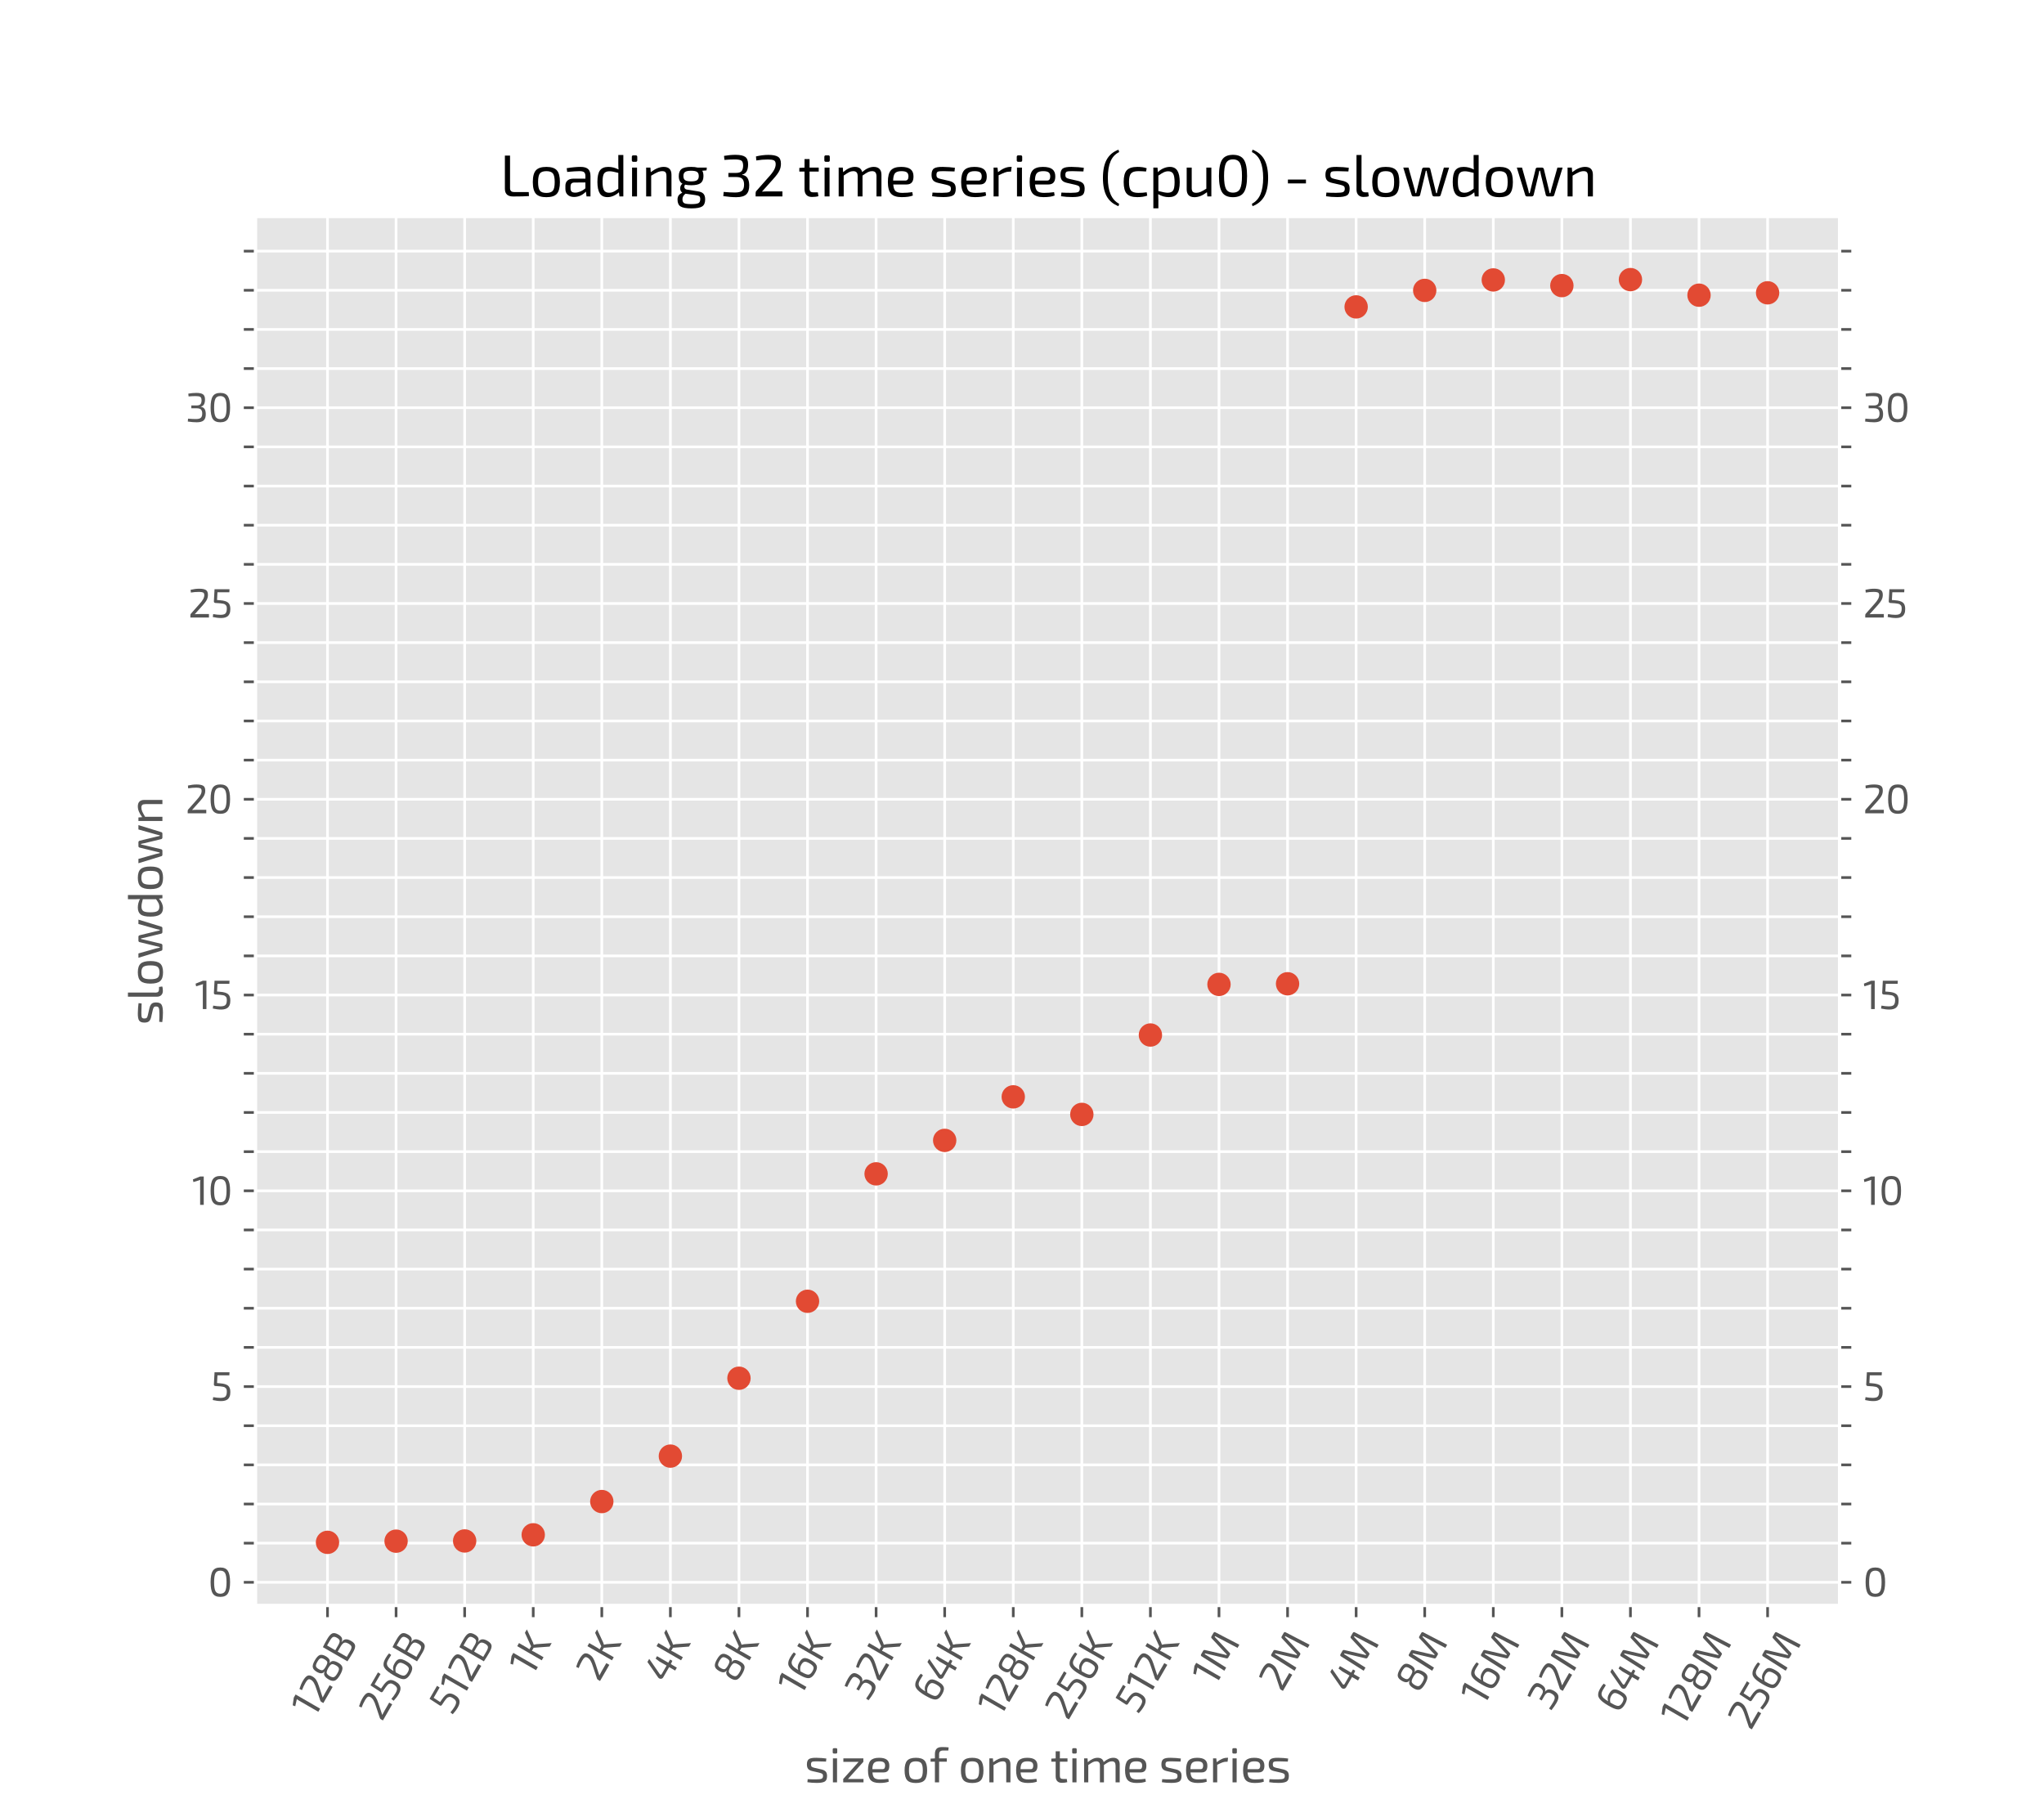 <?xml version="1.0" encoding="utf-8" standalone="no"?>
<!DOCTYPE svg PUBLIC "-//W3C//DTD SVG 1.1//EN"
  "http://www.w3.org/Graphics/SVG/1.1/DTD/svg11.dtd">
<svg xmlns:xlink="http://www.w3.org/1999/xlink" width="612pt" height="540pt" viewBox="0 0 612 540" xmlns="http://www.w3.org/2000/svg" version="1.1">
 <defs>
  <style type="text/css">*{stroke-linejoin: round; stroke-linecap: butt}</style>
 </defs>
 <g id="figure_1">
  <g id="patch_1">
   <path d="M 0 540 
L 612 540 
L 612 0 
L 0 0 
z
" style="fill: #ffffff"/>
  </g>
  <g id="axes_1">
   <g id="patch_2">
    <path d="M 76.5 480.6 
L 550.8 480.6 
L 550.8 64.8 
L 76.5 64.8 
z
" style="fill: #e5e5e5"/>
   </g>
   <g id="matplotlib.axis_1">
    <g id="xtick_1">
     <g id="line2d_1">
      <path d="M 98.059 480.6 
L 98.059 64.8 
" clip-path="url(#p8d3739df9b)" style="fill: none; stroke: #ffffff; stroke-width: 0.8; stroke-linecap: square"/>
     </g>
     <g id="line2d_2">
      <defs>
       <path id="mc70460ee0f" d="M 0 0 
L 0 3.5 
" style="stroke: #555555; stroke-width: 0.8"/>
      </defs>
      <g>
       <use xlink:href="#mc70460ee0f" x="98.059" y="480.6" style="fill: #555555; stroke: #555555; stroke-width: 0.8"/>
      </g>
     </g>
     <g id="text_1">
      <!-- 128B -->
      <g style="fill: #555555" transform="translate(94.091 514.528) rotate(-60) scale(0.12 -0.12)">
       <defs>
        <path id="Exo2-Regular-31" d="M 1830 4416 
L 1830 0 
L 1267 0 
L 1267 3501 
Q 1267 3725 1299 3885 
L 218 3546 
L 141 3962 
L 1267 4416 
L 1830 4416 
z
" transform="scale(0.016)"/>
        <path id="Exo2-Regular-32" d="M 1734 4493 
Q 2432 4493 2761 4297 
Q 3091 4102 3091 3539 
Q 3091 3123 2918 2774 
Q 2746 2426 2304 1933 
L 1037 518 
Q 1338 544 1754 544 
L 3251 544 
L 3251 0 
L 352 0 
L 352 352 
Q 352 506 435 595 
L 1715 2042 
Q 2150 2509 2342 2857 
Q 2534 3206 2522 3514 
Q 2515 3814 2320 3904 
Q 2125 3994 1696 3994 
Q 1056 3994 429 3891 
L 390 4326 
Q 1101 4493 1734 4493 
z
" transform="scale(0.016)"/>
        <path id="Exo2-Regular-38" d="M 835 4211 
Q 1133 4480 1945 4480 
Q 2758 4480 3052 4214 
Q 3347 3949 3347 3315 
Q 3347 2374 2720 2304 
L 2720 2278 
Q 3117 2240 3280 1945 
Q 3443 1651 3443 1101 
Q 3443 467 3132 201 
Q 2822 -64 1946 -64 
Q 1075 -64 758 205 
Q 442 474 442 1101 
Q 442 1651 608 1945 
Q 774 2240 1171 2278 
L 1171 2304 
Q 538 2374 538 3315 
Q 538 3942 835 4211 
z
M 2662 3866 
Q 2490 4026 1952 4026 
Q 1414 4026 1235 3866 
Q 1056 3706 1056 3264 
Q 1056 2810 1232 2662 
Q 1408 2515 1958 2515 
Q 2509 2515 2672 2662 
Q 2835 2810 2835 3264 
Q 2835 3706 2662 3866 
z
M 1958 2067 
Q 1357 2061 1165 1894 
Q 973 1728 973 1216 
Q 973 762 1171 592 
Q 1370 422 1952 422 
Q 2522 422 2714 588 
Q 2906 755 2906 1216 
Q 2906 1741 2723 1904 
Q 2541 2067 1958 2067 
z
" transform="scale(0.016)"/>
        <path id="Exo2-Regular-42" d="M 2714 2278 
Q 3194 2234 3395 1942 
Q 3597 1651 3597 1101 
Q 3597 435 3283 192 
Q 2970 -51 2189 -51 
Q 1126 -51 557 0 
L 557 4416 
Q 1062 4467 1990 4467 
Q 2816 4467 3139 4227 
Q 3462 3987 3462 3315 
Q 3462 2835 3283 2588 
Q 3104 2342 2714 2304 
L 2714 2278 
z
M 1965 3987 
L 1107 3987 
L 1107 2502 
L 2054 2502 
Q 2547 2509 2732 2662 
Q 2918 2816 2918 3251 
Q 2918 3693 2716 3840 
Q 2515 3987 1965 3987 
z
M 2099 429 
Q 2637 429 2832 582 
Q 3027 736 3027 1197 
Q 3027 1702 2819 1881 
Q 2611 2061 2061 2074 
L 1107 2074 
L 1107 435 
Q 1370 429 2099 429 
z
" transform="scale(0.016)"/>
       </defs>
       <use xlink:href="#Exo2-Regular-31"/>
       <use xlink:href="#Exo2-Regular-32" x="39.8"/>
       <use xlink:href="#Exo2-Regular-38" x="96"/>
       <use xlink:href="#Exo2-Regular-42" x="156.7"/>
      </g>
     </g>
    </g>
    <g id="xtick_2">
     <g id="line2d_3">
      <path d="M 118.592 480.6 
L 118.592 64.8 
" clip-path="url(#p8d3739df9b)" style="fill: none; stroke: #ffffff; stroke-width: 0.8; stroke-linecap: square"/>
     </g>
     <g id="line2d_4">
      <g>
       <use xlink:href="#mc70460ee0f" x="118.592" y="480.6" style="fill: #555555; stroke: #555555; stroke-width: 0.8"/>
      </g>
     </g>
     <g id="text_2">
      <!-- 256B -->
      <g style="fill: #555555" transform="translate(114.315 515.598) rotate(-60) scale(0.12 -0.12)">
       <defs>
        <path id="Exo2-Regular-35" d="M 2944 4416 
L 2918 3936 
L 1062 3936 
L 998 2733 
L 1472 2694 
Q 2355 2630 2716 2329 
Q 3078 2029 3072 1325 
Q 3072 1094 3040 905 
Q 3008 717 2915 528 
Q 2822 339 2668 211 
Q 2515 83 2256 3 
Q 1997 -77 1645 -77 
Q 1030 -77 333 83 
L 397 538 
Q 1043 422 1517 422 
Q 2106 422 2307 633 
Q 2509 845 2522 1325 
Q 2528 1530 2499 1674 
Q 2470 1818 2377 1917 
Q 2285 2016 2198 2070 
Q 2112 2125 1897 2163 
Q 1683 2202 1516 2218 
Q 1350 2234 1011 2253 
L 717 2272 
Q 621 2285 560 2352 
Q 499 2419 506 2522 
L 608 4416 
L 2944 4416 
z
" transform="scale(0.016)"/>
        <path id="Exo2-Regular-36" d="M 2099 2880 
Q 2790 2880 3049 2560 
Q 3309 2240 3309 1427 
Q 3309 1056 3257 803 
Q 3206 550 3062 339 
Q 2918 128 2633 25 
Q 2349 -77 1914 -77 
Q 1530 -77 1277 -6 
Q 1024 64 851 205 
Q 678 346 585 614 
Q 493 883 457 1228 
Q 422 1574 422 2099 
Q 422 2720 492 3145 
Q 563 3571 688 3836 
Q 813 4102 1033 4246 
Q 1254 4390 1507 4441 
Q 1760 4493 2138 4493 
Q 2669 4493 3027 4397 
L 2976 3987 
Q 2694 4013 2138 4013 
Q 1811 4013 1616 3955 
Q 1421 3898 1273 3728 
Q 1126 3558 1062 3248 
Q 998 2938 986 2419 
Q 1216 2675 1469 2777 
Q 1722 2880 2099 2880 
z
M 1920 403 
Q 2451 403 2611 640 
Q 2771 877 2771 1427 
Q 2771 1984 2601 2205 
Q 2432 2426 1952 2426 
Q 1670 2426 1459 2339 
Q 1248 2253 979 2022 
Q 979 1613 995 1373 
Q 1011 1133 1062 921 
Q 1114 710 1219 611 
Q 1325 512 1491 457 
Q 1658 403 1920 403 
z
" transform="scale(0.016)"/>
       </defs>
       <use xlink:href="#Exo2-Regular-32"/>
       <use xlink:href="#Exo2-Regular-35" x="56.2"/>
       <use xlink:href="#Exo2-Regular-36" x="109.8"/>
       <use xlink:href="#Exo2-Regular-42" x="167"/>
      </g>
     </g>
    </g>
    <g id="xtick_3">
     <g id="line2d_5">
      <path d="M 139.124 480.6 
L 139.124 64.8 
" clip-path="url(#p8d3739df9b)" style="fill: none; stroke: #ffffff; stroke-width: 0.8; stroke-linecap: square"/>
     </g>
     <g id="line2d_6">
      <g>
       <use xlink:href="#mc70460ee0f" x="139.124" y="480.6" style="fill: #555555; stroke: #555555; stroke-width: 0.8"/>
      </g>
     </g>
     <g id="text_3">
      <!-- 512B -->
      <g style="fill: #555555" transform="translate(135.369 513.789) rotate(-60) scale(0.12 -0.12)">
       <use xlink:href="#Exo2-Regular-35"/>
       <use xlink:href="#Exo2-Regular-31" x="53.6"/>
       <use xlink:href="#Exo2-Regular-32" x="93.4"/>
       <use xlink:href="#Exo2-Regular-42" x="149.6"/>
      </g>
     </g>
    </g>
    <g id="xtick_4">
     <g id="line2d_7">
      <path d="M 159.656 480.6 
L 159.656 64.8 
" clip-path="url(#p8d3739df9b)" style="fill: none; stroke: #ffffff; stroke-width: 0.8; stroke-linecap: square"/>
     </g>
     <g id="line2d_8">
      <g>
       <use xlink:href="#mc70460ee0f" x="159.656" y="480.6" style="fill: #555555; stroke: #555555; stroke-width: 0.8"/>
      </g>
     </g>
     <g id="text_4">
      <!-- 1K -->
      <g style="fill: #555555" transform="translate(159.283 502.077) rotate(-60) scale(0.12 -0.12)">
       <defs>
        <path id="Exo2-Regular-4b" d="M 3027 0 
L 1619 2074 
L 1075 2074 
Q 1114 1830 1114 1606 
L 1114 0 
L 557 0 
L 557 4416 
L 1114 4416 
L 1114 3034 
Q 1114 2778 1075 2528 
L 1613 2528 
L 2957 4416 
L 3571 4416 
L 2285 2586 
Q 2208 2470 2042 2304 
L 2042 2291 
Q 2221 2118 2317 1984 
L 3661 0 
L 3027 0 
z
" transform="scale(0.016)"/>
       </defs>
       <use xlink:href="#Exo2-Regular-31"/>
       <use xlink:href="#Exo2-Regular-4b" x="39.8"/>
      </g>
     </g>
    </g>
    <g id="xtick_5">
     <g id="line2d_9">
      <path d="M 180.189 480.6 
L 180.189 64.8 
" clip-path="url(#p8d3739df9b)" style="fill: none; stroke: #ffffff; stroke-width: 0.8; stroke-linecap: square"/>
     </g>
     <g id="line2d_10">
      <g>
       <use xlink:href="#mc70460ee0f" x="180.189" y="480.6" style="fill: #555555; stroke: #555555; stroke-width: 0.8"/>
      </g>
     </g>
     <g id="text_5">
      <!-- 2K -->
      <g style="fill: #555555" transform="translate(179.323 503.782) rotate(-60) scale(0.12 -0.12)">
       <use xlink:href="#Exo2-Regular-32"/>
       <use xlink:href="#Exo2-Regular-4b" x="56.2"/>
      </g>
     </g>
    </g>
    <g id="xtick_6">
     <g id="line2d_11">
      <path d="M 200.721 480.6 
L 200.721 64.8 
" clip-path="url(#p8d3739df9b)" style="fill: none; stroke: #ffffff; stroke-width: 0.8; stroke-linecap: square"/>
     </g>
     <g id="line2d_12">
      <g>
       <use xlink:href="#mc70460ee0f" x="200.721" y="480.6" style="fill: #555555; stroke: #555555; stroke-width: 0.8"/>
      </g>
     </g>
     <g id="text_6">
      <!-- 4K -->
      <g style="fill: #555555" transform="translate(199.697 504.332) rotate(-60) scale(0.12 -0.12)">
       <defs>
        <path id="Exo2-Regular-34" d="M 3654 1542 
L 3654 1139 
L 3085 1082 
L 3085 0 
L 2554 0 
L 2554 1082 
L 723 1082 
Q 454 1082 323 1299 
Q 192 1517 301 1766 
L 1555 4416 
L 2112 4416 
L 877 1805 
Q 826 1677 874 1609 
Q 922 1542 1037 1542 
L 2554 1542 
L 2554 2842 
L 2650 3571 
L 3085 3571 
L 3085 1542 
L 3654 1542 
z
" transform="scale(0.016)"/>
       </defs>
       <use xlink:href="#Exo2-Regular-34"/>
       <use xlink:href="#Exo2-Regular-4b" x="61.5"/>
      </g>
     </g>
    </g>
    <g id="xtick_7">
     <g id="line2d_13">
      <path d="M 221.254 480.6 
L 221.254 64.8 
" clip-path="url(#p8d3739df9b)" style="fill: none; stroke: #ffffff; stroke-width: 0.8; stroke-linecap: square"/>
     </g>
     <g id="line2d_14">
      <g>
       <use xlink:href="#mc70460ee0f" x="221.254" y="480.6" style="fill: #555555; stroke: #555555; stroke-width: 0.8"/>
      </g>
     </g>
     <g id="text_7">
      <!-- 8K -->
      <g style="fill: #555555" transform="translate(220.253 504.25) rotate(-60) scale(0.12 -0.12)">
       <use xlink:href="#Exo2-Regular-38"/>
       <use xlink:href="#Exo2-Regular-4b" x="60.7"/>
      </g>
     </g>
    </g>
    <g id="xtick_8">
     <g id="line2d_15">
      <path d="M 241.786 480.6 
L 241.786 64.8 
" clip-path="url(#p8d3739df9b)" style="fill: none; stroke: #ffffff; stroke-width: 0.8; stroke-linecap: square"/>
     </g>
     <g id="line2d_16">
      <g>
       <use xlink:href="#mc70460ee0f" x="241.786" y="480.6" style="fill: #555555; stroke: #555555; stroke-width: 0.8"/>
      </g>
     </g>
     <g id="text_8">
      <!-- 16K -->
      <g style="fill: #555555" transform="translate(239.697 508.022) rotate(-60) scale(0.12 -0.12)">
       <use xlink:href="#Exo2-Regular-31"/>
       <use xlink:href="#Exo2-Regular-36" x="39.8"/>
       <use xlink:href="#Exo2-Regular-4b" x="97"/>
      </g>
     </g>
    </g>
    <g id="xtick_9">
     <g id="line2d_17">
      <path d="M 262.319 480.6 
L 262.319 64.8 
" clip-path="url(#p8d3739df9b)" style="fill: none; stroke: #ffffff; stroke-width: 0.8; stroke-linecap: square"/>
     </g>
     <g id="line2d_18">
      <g>
       <use xlink:href="#mc70460ee0f" x="262.319" y="480.6" style="fill: #555555; stroke: #555555; stroke-width: 0.8"/>
      </g>
     </g>
     <g id="text_9">
      <!-- 32K -->
      <g style="fill: #555555" transform="translate(259.785 509.559) rotate(-60) scale(0.12 -0.12)">
       <defs>
        <path id="Exo2-Regular-33" d="M 1651 4499 
Q 2394 4499 2704 4275 
Q 3014 4051 3014 3475 
Q 3014 2490 2368 2362 
L 2368 2336 
Q 2778 2266 2950 1990 
Q 3123 1715 3136 1229 
Q 3149 544 2825 230 
Q 2502 -83 1734 -83 
Q 1139 -83 333 32 
L 371 486 
Q 1094 422 1594 422 
Q 2131 422 2355 614 
Q 2579 806 2579 1286 
Q 2579 1690 2396 1894 
Q 2214 2099 1702 2099 
L 883 2099 
L 883 2541 
L 1702 2541 
Q 2176 2547 2326 2758 
Q 2477 2970 2477 3347 
Q 2470 3750 2284 3875 
Q 2099 4000 1574 4000 
Q 1043 4000 454 3949 
L 410 4384 
Q 1062 4499 1651 4499 
z
" transform="scale(0.016)"/>
       </defs>
       <use xlink:href="#Exo2-Regular-33"/>
       <use xlink:href="#Exo2-Regular-32" x="55.6"/>
       <use xlink:href="#Exo2-Regular-4b" x="111.8"/>
      </g>
     </g>
    </g>
    <g id="xtick_10">
     <g id="line2d_19">
      <path d="M 282.851 480.6 
L 282.851 64.8 
" clip-path="url(#p8d3739df9b)" style="fill: none; stroke: #ffffff; stroke-width: 0.8; stroke-linecap: square"/>
     </g>
     <g id="line2d_20">
      <g>
       <use xlink:href="#mc70460ee0f" x="282.851" y="480.6" style="fill: #555555; stroke: #555555; stroke-width: 0.8"/>
      </g>
     </g>
     <g id="text_10">
      <!-- 64K -->
      <g style="fill: #555555" transform="translate(280.111 510.277) rotate(-60) scale(0.12 -0.12)">
       <use xlink:href="#Exo2-Regular-36"/>
       <use xlink:href="#Exo2-Regular-34" x="57.2"/>
       <use xlink:href="#Exo2-Regular-4b" x="118.7"/>
      </g>
     </g>
    </g>
    <g id="xtick_11">
     <g id="line2d_21">
      <path d="M 303.384 480.6 
L 303.384 64.8 
" clip-path="url(#p8d3739df9b)" style="fill: none; stroke: #ffffff; stroke-width: 0.8; stroke-linecap: square"/>
     </g>
     <g id="line2d_22">
      <g>
       <use xlink:href="#mc70460ee0f" x="303.384" y="480.6" style="fill: #555555; stroke: #555555; stroke-width: 0.8"/>
      </g>
     </g>
     <g id="text_11">
      <!-- 128K -->
      <g style="fill: #555555" transform="translate(299.503 514.226) rotate(-60) scale(0.12 -0.12)">
       <use xlink:href="#Exo2-Regular-31"/>
       <use xlink:href="#Exo2-Regular-32" x="39.8"/>
       <use xlink:href="#Exo2-Regular-38" x="96"/>
       <use xlink:href="#Exo2-Regular-4b" x="156.7"/>
      </g>
     </g>
    </g>
    <g id="xtick_12">
     <g id="line2d_23">
      <path d="M 323.916 480.6 
L 323.916 64.8 
" clip-path="url(#p8d3739df9b)" style="fill: none; stroke: #ffffff; stroke-width: 0.8; stroke-linecap: square"/>
     </g>
     <g id="line2d_24">
      <g>
       <use xlink:href="#mc70460ee0f" x="323.916" y="480.6" style="fill: #555555; stroke: #555555; stroke-width: 0.8"/>
      </g>
     </g>
     <g id="text_12">
      <!-- 256K -->
      <g style="fill: #555555" transform="translate(319.727 515.296) rotate(-60) scale(0.12 -0.12)">
       <use xlink:href="#Exo2-Regular-32"/>
       <use xlink:href="#Exo2-Regular-35" x="56.2"/>
       <use xlink:href="#Exo2-Regular-36" x="109.8"/>
       <use xlink:href="#Exo2-Regular-4b" x="167"/>
      </g>
     </g>
    </g>
    <g id="xtick_13">
     <g id="line2d_25">
      <path d="M 344.449 480.6 
L 344.449 64.8 
" clip-path="url(#p8d3739df9b)" style="fill: none; stroke: #ffffff; stroke-width: 0.8; stroke-linecap: square"/>
     </g>
     <g id="line2d_26">
      <g>
       <use xlink:href="#mc70460ee0f" x="344.449" y="480.6" style="fill: #555555; stroke: #555555; stroke-width: 0.8"/>
      </g>
     </g>
     <g id="text_13">
      <!-- 512K -->
      <g style="fill: #555555" transform="translate(340.781 513.487) rotate(-60) scale(0.12 -0.12)">
       <use xlink:href="#Exo2-Regular-35"/>
       <use xlink:href="#Exo2-Regular-31" x="53.6"/>
       <use xlink:href="#Exo2-Regular-32" x="93.4"/>
       <use xlink:href="#Exo2-Regular-4b" x="149.6"/>
      </g>
     </g>
    </g>
    <g id="xtick_14">
     <g id="line2d_27">
      <path d="M 364.981 480.6 
L 364.981 64.8 
" clip-path="url(#p8d3739df9b)" style="fill: none; stroke: #ffffff; stroke-width: 0.8; stroke-linecap: square"/>
     </g>
     <g id="line2d_28">
      <g>
       <use xlink:href="#mc70460ee0f" x="364.981" y="480.6" style="fill: #555555; stroke: #555555; stroke-width: 0.8"/>
      </g>
     </g>
     <g id="text_14">
      <!-- 1M -->
      <g style="fill: #555555" transform="translate(363.749 505.05) rotate(-60) scale(0.12 -0.12)">
       <defs>
        <path id="Exo2-Regular-4d" d="M 4730 4416 
Q 4960 4416 4960 4179 
L 5146 0 
L 4582 0 
L 4422 3949 
L 4288 3949 
L 3302 691 
Q 3251 499 3059 499 
L 2554 499 
Q 2355 499 2298 691 
L 1312 3949 
L 1184 3949 
L 1030 0 
L 467 0 
L 640 4179 
Q 653 4416 877 4416 
L 1517 4416 
Q 1696 4416 1754 4224 
L 2579 1530 
Q 2618 1414 2678 1187 
Q 2739 960 2746 934 
L 2861 934 
Q 2880 1005 2934 1213 
Q 2989 1421 3027 1542 
L 3853 4224 
Q 3904 4416 4096 4416 
L 4730 4416 
z
" transform="scale(0.016)"/>
       </defs>
       <use xlink:href="#Exo2-Regular-31"/>
       <use xlink:href="#Exo2-Regular-4d" x="39.8"/>
      </g>
     </g>
    </g>
    <g id="xtick_15">
     <g id="line2d_29">
      <path d="M 385.514 480.6 
L 385.514 64.8 
" clip-path="url(#p8d3739df9b)" style="fill: none; stroke: #ffffff; stroke-width: 0.8; stroke-linecap: square"/>
     </g>
     <g id="line2d_30">
      <g>
       <use xlink:href="#mc70460ee0f" x="385.514" y="480.6" style="fill: #555555; stroke: #555555; stroke-width: 0.8"/>
      </g>
     </g>
     <g id="text_15">
      <!-- 2M -->
      <g style="fill: #555555" transform="translate(383.79 506.755) rotate(-60) scale(0.12 -0.12)">
       <use xlink:href="#Exo2-Regular-32"/>
       <use xlink:href="#Exo2-Regular-4d" x="56.2"/>
      </g>
     </g>
    </g>
    <g id="xtick_16">
     <g id="line2d_31">
      <path d="M 406.046 480.6 
L 406.046 64.8 
" clip-path="url(#p8d3739df9b)" style="fill: none; stroke: #ffffff; stroke-width: 0.8; stroke-linecap: square"/>
     </g>
     <g id="line2d_32">
      <g>
       <use xlink:href="#mc70460ee0f" x="406.046" y="480.6" style="fill: #555555; stroke: #555555; stroke-width: 0.8"/>
      </g>
     </g>
     <g id="text_16">
      <!-- 4M -->
      <g style="fill: #555555" transform="translate(404.163 507.306) rotate(-60) scale(0.12 -0.12)">
       <use xlink:href="#Exo2-Regular-34"/>
       <use xlink:href="#Exo2-Regular-4d" x="61.5"/>
      </g>
     </g>
    </g>
    <g id="xtick_17">
     <g id="line2d_33">
      <path d="M 426.579 480.6 
L 426.579 64.8 
" clip-path="url(#p8d3739df9b)" style="fill: none; stroke: #ffffff; stroke-width: 0.8; stroke-linecap: square"/>
     </g>
     <g id="line2d_34">
      <g>
       <use xlink:href="#mc70460ee0f" x="426.579" y="480.6" style="fill: #555555; stroke: #555555; stroke-width: 0.8"/>
      </g>
     </g>
     <g id="text_17">
      <!-- 8M -->
      <g style="fill: #555555" transform="translate(424.72 507.223) rotate(-60) scale(0.12 -0.12)">
       <use xlink:href="#Exo2-Regular-38"/>
       <use xlink:href="#Exo2-Regular-4d" x="60.7"/>
      </g>
     </g>
    </g>
    <g id="xtick_18">
     <g id="line2d_35">
      <path d="M 447.111 480.6 
L 447.111 64.8 
" clip-path="url(#p8d3739df9b)" style="fill: none; stroke: #ffffff; stroke-width: 0.8; stroke-linecap: square"/>
     </g>
     <g id="line2d_36">
      <g>
       <use xlink:href="#mc70460ee0f" x="447.111" y="480.6" style="fill: #555555; stroke: #555555; stroke-width: 0.8"/>
      </g>
     </g>
     <g id="text_18">
      <!-- 16M -->
      <g style="fill: #555555" transform="translate(444.163 510.995) rotate(-60) scale(0.12 -0.12)">
       <use xlink:href="#Exo2-Regular-31"/>
       <use xlink:href="#Exo2-Regular-36" x="39.8"/>
       <use xlink:href="#Exo2-Regular-4d" x="97"/>
      </g>
     </g>
    </g>
    <g id="xtick_19">
     <g id="line2d_37">
      <path d="M 467.644 480.6 
L 467.644 64.8 
" clip-path="url(#p8d3739df9b)" style="fill: none; stroke: #ffffff; stroke-width: 0.8; stroke-linecap: square"/>
     </g>
     <g id="line2d_38">
      <g>
       <use xlink:href="#mc70460ee0f" x="467.644" y="480.6" style="fill: #555555; stroke: #555555; stroke-width: 0.8"/>
      </g>
     </g>
     <g id="text_19">
      <!-- 32M -->
      <g style="fill: #555555" transform="translate(464.252 512.533) rotate(-60) scale(0.12 -0.12)">
       <use xlink:href="#Exo2-Regular-33"/>
       <use xlink:href="#Exo2-Regular-32" x="55.6"/>
       <use xlink:href="#Exo2-Regular-4d" x="111.8"/>
      </g>
     </g>
    </g>
    <g id="xtick_20">
     <g id="line2d_39">
      <path d="M 488.176 480.6 
L 488.176 64.8 
" clip-path="url(#p8d3739df9b)" style="fill: none; stroke: #ffffff; stroke-width: 0.8; stroke-linecap: square"/>
     </g>
     <g id="line2d_40">
      <g>
       <use xlink:href="#mc70460ee0f" x="488.176" y="480.6" style="fill: #555555; stroke: #555555; stroke-width: 0.8"/>
      </g>
     </g>
     <g id="text_20">
      <!-- 64M -->
      <g style="fill: #555555" transform="translate(484.577 513.25) rotate(-60) scale(0.12 -0.12)">
       <use xlink:href="#Exo2-Regular-36"/>
       <use xlink:href="#Exo2-Regular-34" x="57.2"/>
       <use xlink:href="#Exo2-Regular-4d" x="118.7"/>
      </g>
     </g>
    </g>
    <g id="xtick_21">
     <g id="line2d_41">
      <path d="M 508.708 480.6 
L 508.708 64.8 
" clip-path="url(#p8d3739df9b)" style="fill: none; stroke: #ffffff; stroke-width: 0.8; stroke-linecap: square"/>
     </g>
     <g id="line2d_42">
      <g>
       <use xlink:href="#mc70460ee0f" x="508.708" y="480.6" style="fill: #555555; stroke: #555555; stroke-width: 0.8"/>
      </g>
     </g>
     <g id="text_21">
      <!-- 128M -->
      <g style="fill: #555555" transform="translate(503.969 517.199) rotate(-60) scale(0.12 -0.12)">
       <use xlink:href="#Exo2-Regular-31"/>
       <use xlink:href="#Exo2-Regular-32" x="39.8"/>
       <use xlink:href="#Exo2-Regular-38" x="96"/>
       <use xlink:href="#Exo2-Regular-4d" x="156.7"/>
      </g>
     </g>
    </g>
    <g id="xtick_22">
     <g id="line2d_43">
      <path d="M 529.241 480.6 
L 529.241 64.8 
" clip-path="url(#p8d3739df9b)" style="fill: none; stroke: #ffffff; stroke-width: 0.8; stroke-linecap: square"/>
     </g>
     <g id="line2d_44">
      <g>
       <use xlink:href="#mc70460ee0f" x="529.241" y="480.6" style="fill: #555555; stroke: #555555; stroke-width: 0.8"/>
      </g>
     </g>
     <g id="text_22">
      <!-- 256M -->
      <g style="fill: #555555" transform="translate(524.193 518.27) rotate(-60) scale(0.12 -0.12)">
       <use xlink:href="#Exo2-Regular-32"/>
       <use xlink:href="#Exo2-Regular-35" x="56.2"/>
       <use xlink:href="#Exo2-Regular-36" x="109.8"/>
       <use xlink:href="#Exo2-Regular-4d" x="167"/>
      </g>
     </g>
    </g>
    <g id="text_23">
     <!-- size of one time series -->
     <g style="fill: #555555" transform="translate(240.861 533.555) scale(0.144 -0.144)">
      <defs>
       <path id="Exo2-Regular-73" d="M 1536 3194 
Q 2285 3181 2848 3098 
L 2803 2701 
Q 1824 2733 1619 2733 
Q 1146 2739 998 2675 
Q 851 2611 851 2336 
Q 851 2112 950 2029 
Q 1050 1946 1306 1888 
L 2214 1683 
Q 2598 1587 2768 1398 
Q 2938 1210 2938 826 
Q 2938 282 2637 106 
Q 2336 -70 1606 -70 
Q 954 -70 384 19 
L 422 416 
Q 966 384 1498 390 
Q 2042 390 2227 473 
Q 2413 557 2413 826 
Q 2413 1037 2301 1117 
Q 2189 1197 1920 1261 
L 1024 1466 
Q 640 1555 480 1753 
Q 320 1952 320 2336 
Q 320 2854 592 3030 
Q 864 3206 1536 3194 
z
" transform="scale(0.016)"/>
       <path id="Exo2-Regular-69" d="M 922 4442 
Q 1088 4442 1088 4275 
L 1088 3910 
Q 1088 3744 922 3744 
L 666 3744 
Q 499 3744 499 3910 
L 499 4275 
Q 499 4442 666 4442 
L 922 4442 
z
M 1062 3117 
L 1062 0 
L 525 0 
L 525 3117 
L 1062 3117 
z
" transform="scale(0.016)"/>
       <path id="Exo2-Regular-7a" d="M 928 442 
L 2950 442 
L 2950 0 
L 314 0 
L 314 442 
L 2317 2669 
L 333 2669 
L 333 3117 
L 2931 3117 
L 2931 2669 
L 928 442 
z
" transform="scale(0.016)"/>
       <path id="Exo2-Regular-65" d="M 1907 384 
Q 2438 384 2989 461 
L 3046 96 
Q 2630 -77 1837 -77 
Q 1030 -77 688 297 
Q 346 672 346 1568 
Q 346 2470 678 2832 
Q 1011 3194 1779 3194 
Q 2477 3194 2797 2941 
Q 3117 2688 3117 2176 
Q 3130 1293 2374 1293 
L 928 1293 
Q 966 755 1184 569 
Q 1402 384 1907 384 
z
M 1805 2733 
Q 1318 2733 1123 2515 
Q 928 2298 915 1715 
L 2234 1715 
Q 2573 1715 2573 2176 
Q 2566 2477 2393 2605 
Q 2221 2733 1805 2733 
z
" transform="scale(0.016)"/>
       <path id="Exo2-Regular-20" transform="scale(0.016)"/>
       <path id="Exo2-Regular-6f" d="M 1818 3194 
Q 2624 3194 2953 2822 
Q 3283 2451 3283 1555 
Q 3283 659 2953 288 
Q 2624 -83 1818 -83 
Q 1018 -83 685 288 
Q 352 659 352 1555 
Q 352 2451 685 2822 
Q 1018 3194 1818 3194 
z
M 2525 2483 
Q 2330 2733 1818 2733 
Q 1306 2733 1114 2483 
Q 922 2234 922 1555 
Q 922 877 1114 627 
Q 1306 378 1818 378 
Q 2330 378 2525 627 
Q 2720 877 2720 1555 
Q 2720 2234 2525 2483 
z
" transform="scale(0.016)"/>
       <path id="Exo2-Regular-66" d="M 1843 4141 
Q 1536 4141 1411 4022 
Q 1286 3904 1286 3616 
L 1286 3117 
L 2285 3117 
L 2285 2688 
L 1286 2688 
L 1286 0 
L 742 0 
L 742 2688 
L 179 2688 
L 179 3085 
L 742 3117 
L 742 3674 
Q 742 4128 953 4358 
Q 1165 4589 1651 4589 
Q 2189 4589 2528 4544 
L 2483 4141 
L 1843 4141 
z
" transform="scale(0.016)"/>
       <path id="Exo2-Regular-6e" d="M 2394 3194 
Q 3238 3194 3238 2336 
L 3238 0 
L 2694 0 
L 2694 2182 
Q 2694 2490 2592 2611 
Q 2490 2733 2246 2733 
Q 1990 2733 1734 2621 
Q 1478 2509 1043 2246 
L 1043 0 
L 499 0 
L 499 3117 
L 960 3117 
L 998 2624 
Q 1741 3194 2394 3194 
z
" transform="scale(0.016)"/>
       <path id="Exo2-Regular-74" d="M 2272 2688 
L 1280 2688 
L 1280 858 
Q 1280 634 1376 538 
Q 1472 442 1702 442 
L 2176 442 
L 2240 26 
Q 1946 -58 1536 -58 
Q 1146 -58 941 160 
Q 736 378 736 787 
L 736 2688 
L 173 2688 
L 173 3085 
L 736 3117 
L 736 4038 
L 1280 4038 
L 1280 3117 
L 2272 3117 
L 2272 2688 
z
" transform="scale(0.016)"/>
       <path id="Exo2-Regular-6d" d="M 4294 3194 
Q 4698 3194 4912 2976 
Q 5126 2758 5126 2336 
L 5126 0 
L 4589 0 
L 4589 2182 
Q 4582 2470 4470 2601 
Q 4358 2733 4102 2733 
Q 3878 2733 3670 2630 
Q 3462 2528 3078 2253 
L 3078 0 
L 2554 0 
L 2554 2182 
Q 2554 2477 2435 2605 
Q 2317 2733 2067 2733 
Q 1843 2733 1635 2630 
Q 1427 2528 1043 2253 
L 1043 0 
L 499 0 
L 499 3117 
L 947 3117 
L 979 2624 
Q 1638 3194 2253 3194 
Q 2906 3194 3040 2637 
Q 3686 3194 4294 3194 
z
" transform="scale(0.016)"/>
       <path id="Exo2-Regular-72" d="M 2310 3194 
L 2451 3194 
L 2387 2682 
L 2208 2682 
Q 1965 2682 1715 2589 
Q 1466 2496 1043 2285 
L 1043 0 
L 499 0 
L 499 3117 
L 922 3117 
L 979 2624 
Q 1690 3194 2310 3194 
z
" transform="scale(0.016)"/>
      </defs>
      <use xlink:href="#Exo2-Regular-73"/>
      <use xlink:href="#Exo2-Regular-69" x="50.8"/>
      <use xlink:href="#Exo2-Regular-7a" x="75.6"/>
      <use xlink:href="#Exo2-Regular-65" x="126.6"/>
      <use xlink:href="#Exo2-Regular-20" x="180.3"/>
      <use xlink:href="#Exo2-Regular-6f" x="202.6"/>
      <use xlink:href="#Exo2-Regular-66" x="259.4"/>
      <use xlink:href="#Exo2-Regular-20" x="297.4"/>
      <use xlink:href="#Exo2-Regular-6f" x="319.7"/>
      <use xlink:href="#Exo2-Regular-6e" x="376.5"/>
      <use xlink:href="#Exo2-Regular-65" x="434.6"/>
      <use xlink:href="#Exo2-Regular-20" x="488.3"/>
      <use xlink:href="#Exo2-Regular-74" x="510.6"/>
      <use xlink:href="#Exo2-Regular-69" x="548.7"/>
      <use xlink:href="#Exo2-Regular-6d" x="573.5"/>
      <use xlink:href="#Exo2-Regular-65" x="661.1"/>
      <use xlink:href="#Exo2-Regular-20" x="714.8"/>
      <use xlink:href="#Exo2-Regular-73" x="737.1"/>
      <use xlink:href="#Exo2-Regular-65" x="787.9"/>
      <use xlink:href="#Exo2-Regular-72" x="841.6"/>
      <use xlink:href="#Exo2-Regular-69" x="881.7"/>
      <use xlink:href="#Exo2-Regular-65" x="906.5"/>
      <use xlink:href="#Exo2-Regular-73" x="960.2"/>
     </g>
    </g>
   </g>
   <g id="matplotlib.axis_2">
    <g id="ytick_1">
     <g id="line2d_45">
      <path d="M 76.5 473.669 
L 550.8 473.669 
" clip-path="url(#p8d3739df9b)" style="fill: none; stroke: #ffffff; stroke-width: 0.8; stroke-linecap: square"/>
     </g>
     <g id="line2d_46">
      <defs>
       <path id="m769590cb7c" d="M 0 0 
L -3.5 0 
" style="stroke: #555555; stroke-width: 0.8"/>
      </defs>
      <g>
       <use xlink:href="#m769590cb7c" x="76.5" y="473.669" style="fill: #555555; stroke: #555555; stroke-width: 0.8"/>
      </g>
     </g>
     <g id="line2d_47">
      <defs>
       <path id="m67ab4dd9bc" d="M 0 0 
L 3.5 0 
" style="stroke: #555555; stroke-width: 0.8"/>
      </defs>
      <g>
       <use xlink:href="#m67ab4dd9bc" x="550.8" y="473.669" style="fill: #555555; stroke: #555555; stroke-width: 0.8"/>
      </g>
     </g>
     <g id="text_24">
      <!-- 0 -->
      <g style="fill: #555555" transform="translate(62.264 477.869) scale(0.12 -0.12)">
       <defs>
        <path id="Exo2-Regular-30" d="M 749 3968 
Q 1088 4499 1926 4499 
Q 2765 4499 3107 3968 
Q 3450 3437 3450 2208 
Q 3450 979 3107 448 
Q 2765 -83 1926 -83 
Q 1088 -83 749 448 
Q 410 979 410 2208 
Q 410 3437 749 3968 
z
M 2684 3603 
Q 2470 4006 1926 4006 
Q 1382 4006 1171 3603 
Q 960 3200 960 2208 
Q 960 1216 1171 813 
Q 1382 410 1926 410 
Q 2470 410 2684 813 
Q 2899 1216 2899 2208 
Q 2899 3200 2684 3603 
z
" transform="scale(0.016)"/>
       </defs>
       <use xlink:href="#Exo2-Regular-30"/>
      </g>
     </g>
     <g id="text_25">
      <!-- 0 -->
      <g style="fill: #555555" transform="translate(557.8 477.869) scale(0.12 -0.12)">
       <use xlink:href="#Exo2-Regular-30"/>
      </g>
     </g>
    </g>
    <g id="ytick_2">
     <g id="line2d_48">
      <path d="M 76.5 461.949 
L 550.8 461.949 
" clip-path="url(#p8d3739df9b)" style="fill: none; stroke: #ffffff; stroke-width: 0.8; stroke-linecap: square"/>
     </g>
     <g id="line2d_49">
      <g>
       <use xlink:href="#m769590cb7c" x="76.5" y="461.949" style="fill: #555555; stroke: #555555; stroke-width: 0.8"/>
      </g>
     </g>
     <g id="line2d_50">
      <g>
       <use xlink:href="#m67ab4dd9bc" x="550.8" y="461.949" style="fill: #555555; stroke: #555555; stroke-width: 0.8"/>
      </g>
     </g>
    </g>
    <g id="ytick_3">
     <g id="line2d_51">
      <path d="M 76.5 450.228 
L 550.8 450.228 
" clip-path="url(#p8d3739df9b)" style="fill: none; stroke: #ffffff; stroke-width: 0.8; stroke-linecap: square"/>
     </g>
     <g id="line2d_52">
      <g>
       <use xlink:href="#m769590cb7c" x="76.5" y="450.228" style="fill: #555555; stroke: #555555; stroke-width: 0.8"/>
      </g>
     </g>
     <g id="line2d_53">
      <g>
       <use xlink:href="#m67ab4dd9bc" x="550.8" y="450.228" style="fill: #555555; stroke: #555555; stroke-width: 0.8"/>
      </g>
     </g>
    </g>
    <g id="ytick_4">
     <g id="line2d_54">
      <path d="M 76.5 438.508 
L 550.8 438.508 
" clip-path="url(#p8d3739df9b)" style="fill: none; stroke: #ffffff; stroke-width: 0.8; stroke-linecap: square"/>
     </g>
     <g id="line2d_55">
      <g>
       <use xlink:href="#m769590cb7c" x="76.5" y="438.508" style="fill: #555555; stroke: #555555; stroke-width: 0.8"/>
      </g>
     </g>
     <g id="line2d_56">
      <g>
       <use xlink:href="#m67ab4dd9bc" x="550.8" y="438.508" style="fill: #555555; stroke: #555555; stroke-width: 0.8"/>
      </g>
     </g>
    </g>
    <g id="ytick_5">
     <g id="line2d_57">
      <path d="M 76.5 426.787 
L 550.8 426.787 
" clip-path="url(#p8d3739df9b)" style="fill: none; stroke: #ffffff; stroke-width: 0.8; stroke-linecap: square"/>
     </g>
     <g id="line2d_58">
      <g>
       <use xlink:href="#m769590cb7c" x="76.5" y="426.787" style="fill: #555555; stroke: #555555; stroke-width: 0.8"/>
      </g>
     </g>
     <g id="line2d_59">
      <g>
       <use xlink:href="#m67ab4dd9bc" x="550.8" y="426.787" style="fill: #555555; stroke: #555555; stroke-width: 0.8"/>
      </g>
     </g>
    </g>
    <g id="ytick_6">
     <g id="line2d_60">
      <path d="M 76.5 415.067 
L 550.8 415.067 
" clip-path="url(#p8d3739df9b)" style="fill: none; stroke: #ffffff; stroke-width: 0.8; stroke-linecap: square"/>
     </g>
     <g id="line2d_61">
      <g>
       <use xlink:href="#m769590cb7c" x="76.5" y="415.067" style="fill: #555555; stroke: #555555; stroke-width: 0.8"/>
      </g>
     </g>
     <g id="line2d_62">
      <g>
       <use xlink:href="#m67ab4dd9bc" x="550.8" y="415.067" style="fill: #555555; stroke: #555555; stroke-width: 0.8"/>
      </g>
     </g>
     <g id="text_26">
      <!-- 5 -->
      <g style="fill: #555555" transform="translate(63.069 419.267) scale(0.12 -0.12)">
       <use xlink:href="#Exo2-Regular-35"/>
      </g>
     </g>
     <g id="text_27">
      <!-- 5 -->
      <g style="fill: #555555" transform="translate(557.8 419.267) scale(0.12 -0.12)">
       <use xlink:href="#Exo2-Regular-35"/>
      </g>
     </g>
    </g>
    <g id="ytick_7">
     <g id="line2d_63">
      <path d="M 76.5 403.346 
L 550.8 403.346 
" clip-path="url(#p8d3739df9b)" style="fill: none; stroke: #ffffff; stroke-width: 0.8; stroke-linecap: square"/>
     </g>
     <g id="line2d_64">
      <g>
       <use xlink:href="#m769590cb7c" x="76.5" y="403.346" style="fill: #555555; stroke: #555555; stroke-width: 0.8"/>
      </g>
     </g>
     <g id="line2d_65">
      <g>
       <use xlink:href="#m67ab4dd9bc" x="550.8" y="403.346" style="fill: #555555; stroke: #555555; stroke-width: 0.8"/>
      </g>
     </g>
    </g>
    <g id="ytick_8">
     <g id="line2d_66">
      <path d="M 76.5 391.626 
L 550.8 391.626 
" clip-path="url(#p8d3739df9b)" style="fill: none; stroke: #ffffff; stroke-width: 0.8; stroke-linecap: square"/>
     </g>
     <g id="line2d_67">
      <g>
       <use xlink:href="#m769590cb7c" x="76.5" y="391.626" style="fill: #555555; stroke: #555555; stroke-width: 0.8"/>
      </g>
     </g>
     <g id="line2d_68">
      <g>
       <use xlink:href="#m67ab4dd9bc" x="550.8" y="391.626" style="fill: #555555; stroke: #555555; stroke-width: 0.8"/>
      </g>
     </g>
    </g>
    <g id="ytick_9">
     <g id="line2d_69">
      <path d="M 76.5 379.905 
L 550.8 379.905 
" clip-path="url(#p8d3739df9b)" style="fill: none; stroke: #ffffff; stroke-width: 0.8; stroke-linecap: square"/>
     </g>
     <g id="line2d_70">
      <g>
       <use xlink:href="#m769590cb7c" x="76.5" y="379.905" style="fill: #555555; stroke: #555555; stroke-width: 0.8"/>
      </g>
     </g>
     <g id="line2d_71">
      <g>
       <use xlink:href="#m67ab4dd9bc" x="550.8" y="379.905" style="fill: #555555; stroke: #555555; stroke-width: 0.8"/>
      </g>
     </g>
    </g>
    <g id="ytick_10">
     <g id="line2d_72">
      <path d="M 76.5 368.185 
L 550.8 368.185 
" clip-path="url(#p8d3739df9b)" style="fill: none; stroke: #ffffff; stroke-width: 0.8; stroke-linecap: square"/>
     </g>
     <g id="line2d_73">
      <g>
       <use xlink:href="#m769590cb7c" x="76.5" y="368.185" style="fill: #555555; stroke: #555555; stroke-width: 0.8"/>
      </g>
     </g>
     <g id="line2d_74">
      <g>
       <use xlink:href="#m67ab4dd9bc" x="550.8" y="368.185" style="fill: #555555; stroke: #555555; stroke-width: 0.8"/>
      </g>
     </g>
    </g>
    <g id="ytick_11">
     <g id="line2d_75">
      <path d="M 76.5 356.464 
L 550.8 356.464 
" clip-path="url(#p8d3739df9b)" style="fill: none; stroke: #ffffff; stroke-width: 0.8; stroke-linecap: square"/>
     </g>
     <g id="line2d_76">
      <g>
       <use xlink:href="#m769590cb7c" x="76.5" y="356.464" style="fill: #555555; stroke: #555555; stroke-width: 0.8"/>
      </g>
     </g>
     <g id="line2d_77">
      <g>
       <use xlink:href="#m67ab4dd9bc" x="550.8" y="356.464" style="fill: #555555; stroke: #555555; stroke-width: 0.8"/>
      </g>
     </g>
     <g id="text_28">
      <!-- 10 -->
      <g style="fill: #555555" transform="translate(57.489 360.664) scale(0.12 -0.12)">
       <use xlink:href="#Exo2-Regular-31"/>
       <use xlink:href="#Exo2-Regular-30" x="39.8"/>
      </g>
     </g>
     <g id="text_29">
      <!-- 10 -->
      <g style="fill: #555555" transform="translate(557.8 360.664) scale(0.12 -0.12)">
       <use xlink:href="#Exo2-Regular-31"/>
       <use xlink:href="#Exo2-Regular-30" x="39.8"/>
      </g>
     </g>
    </g>
    <g id="ytick_12">
     <g id="line2d_78">
      <path d="M 76.5 344.744 
L 550.8 344.744 
" clip-path="url(#p8d3739df9b)" style="fill: none; stroke: #ffffff; stroke-width: 0.8; stroke-linecap: square"/>
     </g>
     <g id="line2d_79">
      <g>
       <use xlink:href="#m769590cb7c" x="76.5" y="344.744" style="fill: #555555; stroke: #555555; stroke-width: 0.8"/>
      </g>
     </g>
     <g id="line2d_80">
      <g>
       <use xlink:href="#m67ab4dd9bc" x="550.8" y="344.744" style="fill: #555555; stroke: #555555; stroke-width: 0.8"/>
      </g>
     </g>
    </g>
    <g id="ytick_13">
     <g id="line2d_81">
      <path d="M 76.5 333.023 
L 550.8 333.023 
" clip-path="url(#p8d3739df9b)" style="fill: none; stroke: #ffffff; stroke-width: 0.8; stroke-linecap: square"/>
     </g>
     <g id="line2d_82">
      <g>
       <use xlink:href="#m769590cb7c" x="76.5" y="333.023" style="fill: #555555; stroke: #555555; stroke-width: 0.8"/>
      </g>
     </g>
     <g id="line2d_83">
      <g>
       <use xlink:href="#m67ab4dd9bc" x="550.8" y="333.023" style="fill: #555555; stroke: #555555; stroke-width: 0.8"/>
      </g>
     </g>
    </g>
    <g id="ytick_14">
     <g id="line2d_84">
      <path d="M 76.5 321.303 
L 550.8 321.303 
" clip-path="url(#p8d3739df9b)" style="fill: none; stroke: #ffffff; stroke-width: 0.8; stroke-linecap: square"/>
     </g>
     <g id="line2d_85">
      <g>
       <use xlink:href="#m769590cb7c" x="76.5" y="321.303" style="fill: #555555; stroke: #555555; stroke-width: 0.8"/>
      </g>
     </g>
     <g id="line2d_86">
      <g>
       <use xlink:href="#m67ab4dd9bc" x="550.8" y="321.303" style="fill: #555555; stroke: #555555; stroke-width: 0.8"/>
      </g>
     </g>
    </g>
    <g id="ytick_15">
     <g id="line2d_87">
      <path d="M 76.5 309.582 
L 550.8 309.582 
" clip-path="url(#p8d3739df9b)" style="fill: none; stroke: #ffffff; stroke-width: 0.8; stroke-linecap: square"/>
     </g>
     <g id="line2d_88">
      <g>
       <use xlink:href="#m769590cb7c" x="76.5" y="309.582" style="fill: #555555; stroke: #555555; stroke-width: 0.8"/>
      </g>
     </g>
     <g id="line2d_89">
      <g>
       <use xlink:href="#m67ab4dd9bc" x="550.8" y="309.582" style="fill: #555555; stroke: #555555; stroke-width: 0.8"/>
      </g>
     </g>
    </g>
    <g id="ytick_16">
     <g id="line2d_90">
      <path d="M 76.5 297.862 
L 550.8 297.862 
" clip-path="url(#p8d3739df9b)" style="fill: none; stroke: #ffffff; stroke-width: 0.8; stroke-linecap: square"/>
     </g>
     <g id="line2d_91">
      <g>
       <use xlink:href="#m769590cb7c" x="76.5" y="297.862" style="fill: #555555; stroke: #555555; stroke-width: 0.8"/>
      </g>
     </g>
     <g id="line2d_92">
      <g>
       <use xlink:href="#m67ab4dd9bc" x="550.8" y="297.862" style="fill: #555555; stroke: #555555; stroke-width: 0.8"/>
      </g>
     </g>
     <g id="text_30">
      <!-- 15 -->
      <g style="fill: #555555" transform="translate(58.293 302.062) scale(0.12 -0.12)">
       <use xlink:href="#Exo2-Regular-31"/>
       <use xlink:href="#Exo2-Regular-35" x="39.8"/>
      </g>
     </g>
     <g id="text_31">
      <!-- 15 -->
      <g style="fill: #555555" transform="translate(557.8 302.062) scale(0.12 -0.12)">
       <use xlink:href="#Exo2-Regular-31"/>
       <use xlink:href="#Exo2-Regular-35" x="39.8"/>
      </g>
     </g>
    </g>
    <g id="ytick_17">
     <g id="line2d_93">
      <path d="M 76.5 286.141 
L 550.8 286.141 
" clip-path="url(#p8d3739df9b)" style="fill: none; stroke: #ffffff; stroke-width: 0.8; stroke-linecap: square"/>
     </g>
     <g id="line2d_94">
      <g>
       <use xlink:href="#m769590cb7c" x="76.5" y="286.141" style="fill: #555555; stroke: #555555; stroke-width: 0.8"/>
      </g>
     </g>
     <g id="line2d_95">
      <g>
       <use xlink:href="#m67ab4dd9bc" x="550.8" y="286.141" style="fill: #555555; stroke: #555555; stroke-width: 0.8"/>
      </g>
     </g>
    </g>
    <g id="ytick_18">
     <g id="line2d_96">
      <path d="M 76.5 274.421 
L 550.8 274.421 
" clip-path="url(#p8d3739df9b)" style="fill: none; stroke: #ffffff; stroke-width: 0.8; stroke-linecap: square"/>
     </g>
     <g id="line2d_97">
      <g>
       <use xlink:href="#m769590cb7c" x="76.5" y="274.421" style="fill: #555555; stroke: #555555; stroke-width: 0.8"/>
      </g>
     </g>
     <g id="line2d_98">
      <g>
       <use xlink:href="#m67ab4dd9bc" x="550.8" y="274.421" style="fill: #555555; stroke: #555555; stroke-width: 0.8"/>
      </g>
     </g>
    </g>
    <g id="ytick_19">
     <g id="line2d_99">
      <path d="M 76.5 262.7 
L 550.8 262.7 
" clip-path="url(#p8d3739df9b)" style="fill: none; stroke: #ffffff; stroke-width: 0.8; stroke-linecap: square"/>
     </g>
     <g id="line2d_100">
      <g>
       <use xlink:href="#m769590cb7c" x="76.5" y="262.7" style="fill: #555555; stroke: #555555; stroke-width: 0.8"/>
      </g>
     </g>
     <g id="line2d_101">
      <g>
       <use xlink:href="#m67ab4dd9bc" x="550.8" y="262.7" style="fill: #555555; stroke: #555555; stroke-width: 0.8"/>
      </g>
     </g>
    </g>
    <g id="ytick_20">
     <g id="line2d_102">
      <path d="M 76.5 250.98 
L 550.8 250.98 
" clip-path="url(#p8d3739df9b)" style="fill: none; stroke: #ffffff; stroke-width: 0.8; stroke-linecap: square"/>
     </g>
     <g id="line2d_103">
      <g>
       <use xlink:href="#m769590cb7c" x="76.5" y="250.98" style="fill: #555555; stroke: #555555; stroke-width: 0.8"/>
      </g>
     </g>
     <g id="line2d_104">
      <g>
       <use xlink:href="#m67ab4dd9bc" x="550.8" y="250.98" style="fill: #555555; stroke: #555555; stroke-width: 0.8"/>
      </g>
     </g>
    </g>
    <g id="ytick_21">
     <g id="line2d_105">
      <path d="M 76.5 239.259 
L 550.8 239.259 
" clip-path="url(#p8d3739df9b)" style="fill: none; stroke: #ffffff; stroke-width: 0.8; stroke-linecap: square"/>
     </g>
     <g id="line2d_106">
      <g>
       <use xlink:href="#m769590cb7c" x="76.5" y="239.259" style="fill: #555555; stroke: #555555; stroke-width: 0.8"/>
      </g>
     </g>
     <g id="line2d_107">
      <g>
       <use xlink:href="#m67ab4dd9bc" x="550.8" y="239.259" style="fill: #555555; stroke: #555555; stroke-width: 0.8"/>
      </g>
     </g>
     <g id="text_32">
      <!-- 20 -->
      <g style="fill: #555555" transform="translate(55.52 243.459) scale(0.12 -0.12)">
       <use xlink:href="#Exo2-Regular-32"/>
       <use xlink:href="#Exo2-Regular-30" x="56.2"/>
      </g>
     </g>
     <g id="text_33">
      <!-- 20 -->
      <g style="fill: #555555" transform="translate(557.8 243.459) scale(0.12 -0.12)">
       <use xlink:href="#Exo2-Regular-32"/>
       <use xlink:href="#Exo2-Regular-30" x="56.2"/>
      </g>
     </g>
    </g>
    <g id="ytick_22">
     <g id="line2d_108">
      <path d="M 76.5 227.539 
L 550.8 227.539 
" clip-path="url(#p8d3739df9b)" style="fill: none; stroke: #ffffff; stroke-width: 0.8; stroke-linecap: square"/>
     </g>
     <g id="line2d_109">
      <g>
       <use xlink:href="#m769590cb7c" x="76.5" y="227.539" style="fill: #555555; stroke: #555555; stroke-width: 0.8"/>
      </g>
     </g>
     <g id="line2d_110">
      <g>
       <use xlink:href="#m67ab4dd9bc" x="550.8" y="227.539" style="fill: #555555; stroke: #555555; stroke-width: 0.8"/>
      </g>
     </g>
    </g>
    <g id="ytick_23">
     <g id="line2d_111">
      <path d="M 76.5 215.818 
L 550.8 215.818 
" clip-path="url(#p8d3739df9b)" style="fill: none; stroke: #ffffff; stroke-width: 0.8; stroke-linecap: square"/>
     </g>
     <g id="line2d_112">
      <g>
       <use xlink:href="#m769590cb7c" x="76.5" y="215.818" style="fill: #555555; stroke: #555555; stroke-width: 0.8"/>
      </g>
     </g>
     <g id="line2d_113">
      <g>
       <use xlink:href="#m67ab4dd9bc" x="550.8" y="215.818" style="fill: #555555; stroke: #555555; stroke-width: 0.8"/>
      </g>
     </g>
    </g>
    <g id="ytick_24">
     <g id="line2d_114">
      <path d="M 76.5 204.098 
L 550.8 204.098 
" clip-path="url(#p8d3739df9b)" style="fill: none; stroke: #ffffff; stroke-width: 0.8; stroke-linecap: square"/>
     </g>
     <g id="line2d_115">
      <g>
       <use xlink:href="#m769590cb7c" x="76.5" y="204.098" style="fill: #555555; stroke: #555555; stroke-width: 0.8"/>
      </g>
     </g>
     <g id="line2d_116">
      <g>
       <use xlink:href="#m67ab4dd9bc" x="550.8" y="204.098" style="fill: #555555; stroke: #555555; stroke-width: 0.8"/>
      </g>
     </g>
    </g>
    <g id="ytick_25">
     <g id="line2d_117">
      <path d="M 76.5 192.377 
L 550.8 192.377 
" clip-path="url(#p8d3739df9b)" style="fill: none; stroke: #ffffff; stroke-width: 0.8; stroke-linecap: square"/>
     </g>
     <g id="line2d_118">
      <g>
       <use xlink:href="#m769590cb7c" x="76.5" y="192.377" style="fill: #555555; stroke: #555555; stroke-width: 0.8"/>
      </g>
     </g>
     <g id="line2d_119">
      <g>
       <use xlink:href="#m67ab4dd9bc" x="550.8" y="192.377" style="fill: #555555; stroke: #555555; stroke-width: 0.8"/>
      </g>
     </g>
    </g>
    <g id="ytick_26">
     <g id="line2d_120">
      <path d="M 76.5 180.657 
L 550.8 180.657 
" clip-path="url(#p8d3739df9b)" style="fill: none; stroke: #ffffff; stroke-width: 0.8; stroke-linecap: square"/>
     </g>
     <g id="line2d_121">
      <g>
       <use xlink:href="#m769590cb7c" x="76.5" y="180.657" style="fill: #555555; stroke: #555555; stroke-width: 0.8"/>
      </g>
     </g>
     <g id="line2d_122">
      <g>
       <use xlink:href="#m67ab4dd9bc" x="550.8" y="180.657" style="fill: #555555; stroke: #555555; stroke-width: 0.8"/>
      </g>
     </g>
     <g id="text_34">
      <!-- 25 -->
      <g style="fill: #555555" transform="translate(56.324 184.857) scale(0.12 -0.12)">
       <use xlink:href="#Exo2-Regular-32"/>
       <use xlink:href="#Exo2-Regular-35" x="56.2"/>
      </g>
     </g>
     <g id="text_35">
      <!-- 25 -->
      <g style="fill: #555555" transform="translate(557.8 184.857) scale(0.12 -0.12)">
       <use xlink:href="#Exo2-Regular-32"/>
       <use xlink:href="#Exo2-Regular-35" x="56.2"/>
      </g>
     </g>
    </g>
    <g id="ytick_27">
     <g id="line2d_123">
      <path d="M 76.5 168.936 
L 550.8 168.936 
" clip-path="url(#p8d3739df9b)" style="fill: none; stroke: #ffffff; stroke-width: 0.8; stroke-linecap: square"/>
     </g>
     <g id="line2d_124">
      <g>
       <use xlink:href="#m769590cb7c" x="76.5" y="168.936" style="fill: #555555; stroke: #555555; stroke-width: 0.8"/>
      </g>
     </g>
     <g id="line2d_125">
      <g>
       <use xlink:href="#m67ab4dd9bc" x="550.8" y="168.936" style="fill: #555555; stroke: #555555; stroke-width: 0.8"/>
      </g>
     </g>
    </g>
    <g id="ytick_28">
     <g id="line2d_126">
      <path d="M 76.5 157.216 
L 550.8 157.216 
" clip-path="url(#p8d3739df9b)" style="fill: none; stroke: #ffffff; stroke-width: 0.8; stroke-linecap: square"/>
     </g>
     <g id="line2d_127">
      <g>
       <use xlink:href="#m769590cb7c" x="76.5" y="157.216" style="fill: #555555; stroke: #555555; stroke-width: 0.8"/>
      </g>
     </g>
     <g id="line2d_128">
      <g>
       <use xlink:href="#m67ab4dd9bc" x="550.8" y="157.216" style="fill: #555555; stroke: #555555; stroke-width: 0.8"/>
      </g>
     </g>
    </g>
    <g id="ytick_29">
     <g id="line2d_129">
      <path d="M 76.5 145.495 
L 550.8 145.495 
" clip-path="url(#p8d3739df9b)" style="fill: none; stroke: #ffffff; stroke-width: 0.8; stroke-linecap: square"/>
     </g>
     <g id="line2d_130">
      <g>
       <use xlink:href="#m769590cb7c" x="76.5" y="145.495" style="fill: #555555; stroke: #555555; stroke-width: 0.8"/>
      </g>
     </g>
     <g id="line2d_131">
      <g>
       <use xlink:href="#m67ab4dd9bc" x="550.8" y="145.495" style="fill: #555555; stroke: #555555; stroke-width: 0.8"/>
      </g>
     </g>
    </g>
    <g id="ytick_30">
     <g id="line2d_132">
      <path d="M 76.5 133.775 
L 550.8 133.775 
" clip-path="url(#p8d3739df9b)" style="fill: none; stroke: #ffffff; stroke-width: 0.8; stroke-linecap: square"/>
     </g>
     <g id="line2d_133">
      <g>
       <use xlink:href="#m769590cb7c" x="76.5" y="133.775" style="fill: #555555; stroke: #555555; stroke-width: 0.8"/>
      </g>
     </g>
     <g id="line2d_134">
      <g>
       <use xlink:href="#m67ab4dd9bc" x="550.8" y="133.775" style="fill: #555555; stroke: #555555; stroke-width: 0.8"/>
      </g>
     </g>
    </g>
    <g id="ytick_31">
     <g id="line2d_135">
      <path d="M 76.5 122.054 
L 550.8 122.054 
" clip-path="url(#p8d3739df9b)" style="fill: none; stroke: #ffffff; stroke-width: 0.8; stroke-linecap: square"/>
     </g>
     <g id="line2d_136">
      <g>
       <use xlink:href="#m769590cb7c" x="76.5" y="122.054" style="fill: #555555; stroke: #555555; stroke-width: 0.8"/>
      </g>
     </g>
     <g id="line2d_137">
      <g>
       <use xlink:href="#m67ab4dd9bc" x="550.8" y="122.054" style="fill: #555555; stroke: #555555; stroke-width: 0.8"/>
      </g>
     </g>
     <g id="text_36">
      <!-- 30 -->
      <g style="fill: #555555" transform="translate(55.593 126.254) scale(0.12 -0.12)">
       <use xlink:href="#Exo2-Regular-33"/>
       <use xlink:href="#Exo2-Regular-30" x="55.6"/>
      </g>
     </g>
     <g id="text_37">
      <!-- 30 -->
      <g style="fill: #555555" transform="translate(557.8 126.254) scale(0.12 -0.12)">
       <use xlink:href="#Exo2-Regular-33"/>
       <use xlink:href="#Exo2-Regular-30" x="55.6"/>
      </g>
     </g>
    </g>
    <g id="ytick_32">
     <g id="line2d_138">
      <path d="M 76.5 110.334 
L 550.8 110.334 
" clip-path="url(#p8d3739df9b)" style="fill: none; stroke: #ffffff; stroke-width: 0.8; stroke-linecap: square"/>
     </g>
     <g id="line2d_139">
      <g>
       <use xlink:href="#m769590cb7c" x="76.5" y="110.334" style="fill: #555555; stroke: #555555; stroke-width: 0.8"/>
      </g>
     </g>
     <g id="line2d_140">
      <g>
       <use xlink:href="#m67ab4dd9bc" x="550.8" y="110.334" style="fill: #555555; stroke: #555555; stroke-width: 0.8"/>
      </g>
     </g>
    </g>
    <g id="ytick_33">
     <g id="line2d_141">
      <path d="M 76.5 98.613 
L 550.8 98.613 
" clip-path="url(#p8d3739df9b)" style="fill: none; stroke: #ffffff; stroke-width: 0.8; stroke-linecap: square"/>
     </g>
     <g id="line2d_142">
      <g>
       <use xlink:href="#m769590cb7c" x="76.5" y="98.613" style="fill: #555555; stroke: #555555; stroke-width: 0.8"/>
      </g>
     </g>
     <g id="line2d_143">
      <g>
       <use xlink:href="#m67ab4dd9bc" x="550.8" y="98.613" style="fill: #555555; stroke: #555555; stroke-width: 0.8"/>
      </g>
     </g>
    </g>
    <g id="ytick_34">
     <g id="line2d_144">
      <path d="M 76.5 86.893 
L 550.8 86.893 
" clip-path="url(#p8d3739df9b)" style="fill: none; stroke: #ffffff; stroke-width: 0.8; stroke-linecap: square"/>
     </g>
     <g id="line2d_145">
      <g>
       <use xlink:href="#m769590cb7c" x="76.5" y="86.893" style="fill: #555555; stroke: #555555; stroke-width: 0.8"/>
      </g>
     </g>
     <g id="line2d_146">
      <g>
       <use xlink:href="#m67ab4dd9bc" x="550.8" y="86.893" style="fill: #555555; stroke: #555555; stroke-width: 0.8"/>
      </g>
     </g>
    </g>
    <g id="ytick_35">
     <g id="line2d_147">
      <path d="M 76.5 75.172 
L 550.8 75.172 
" clip-path="url(#p8d3739df9b)" style="fill: none; stroke: #ffffff; stroke-width: 0.8; stroke-linecap: square"/>
     </g>
     <g id="line2d_148">
      <g>
       <use xlink:href="#m769590cb7c" x="76.5" y="75.172" style="fill: #555555; stroke: #555555; stroke-width: 0.8"/>
      </g>
     </g>
     <g id="line2d_149">
      <g>
       <use xlink:href="#m67ab4dd9bc" x="550.8" y="75.172" style="fill: #555555; stroke: #555555; stroke-width: 0.8"/>
      </g>
     </g>
    </g>
    <g id="text_38">
     <!-- slowdown -->
     <g style="fill: #555555" transform="translate(48.627 306.849) rotate(-90) scale(0.144 -0.144)">
      <defs>
       <path id="Exo2-Regular-6c" d="M 1050 4480 
L 1043 858 
Q 1043 442 1472 442 
L 1773 442 
L 1837 26 
Q 1664 -58 1267 -58 
Q 915 -58 710 150 
Q 506 358 506 736 
L 506 4480 
L 1050 4480 
z
" transform="scale(0.016)"/>
       <path id="Exo2-Regular-77" d="M 5114 3117 
L 4205 154 
Q 4166 0 3994 0 
L 3501 0 
Q 3424 0 3363 48 
Q 3302 96 3290 173 
L 2778 2291 
Q 2758 2381 2726 2544 
Q 2694 2707 2675 2784 
L 2598 2784 
Q 2496 2323 2490 2291 
L 1984 173 
Q 1939 0 1766 0 
L 1280 0 
Q 1107 0 1069 154 
L 160 3117 
L 723 3117 
L 1370 819 
Q 1427 621 1472 352 
L 1555 352 
L 1670 819 
L 2189 2944 
Q 2221 3117 2394 3117 
L 2886 3117 
Q 3046 3117 3091 2938 
L 3603 819 
Q 3616 749 3654 592 
Q 3693 435 3712 352 
L 3795 352 
Q 3802 384 3837 553 
Q 3872 723 3904 819 
L 4550 3117 
L 5114 3117 
z
" transform="scale(0.016)"/>
       <path id="Exo2-Regular-64" d="M 2618 4480 
L 3162 4480 
L 3162 0 
L 2739 0 
L 2688 448 
Q 2086 -77 1453 -77 
Q 877 -77 617 329 
Q 358 736 358 1568 
Q 358 2458 640 2826 
Q 922 3194 1536 3194 
Q 2118 3194 2643 2912 
Q 2618 3174 2618 3520 
L 2618 4480 
z
M 1081 2483 
Q 915 2246 915 1574 
Q 915 902 1078 649 
Q 1242 397 1632 397 
Q 1875 397 2073 489 
Q 2272 582 2618 826 
L 2618 2547 
Q 2003 2720 1664 2720 
Q 1248 2720 1081 2483 
z
" transform="scale(0.016)"/>
      </defs>
      <use xlink:href="#Exo2-Regular-73"/>
      <use xlink:href="#Exo2-Regular-6c" x="50.8"/>
      <use xlink:href="#Exo2-Regular-6f" x="80.5"/>
      <use xlink:href="#Exo2-Regular-77" x="137.3"/>
      <use xlink:href="#Exo2-Regular-64" x="219.7"/>
      <use xlink:href="#Exo2-Regular-6f" x="277"/>
      <use xlink:href="#Exo2-Regular-77" x="333.8"/>
      <use xlink:href="#Exo2-Regular-6e" x="416.2"/>
     </g>
    </g>
   </g>
   <g id="line2d_150">
    <defs>
     <path id="mc0faeda800" d="M 0 3 
C 0.796 3 1.559 2.684 2.121 2.121 
C 2.684 1.559 3 0.796 3 0 
C 3 -0.796 2.684 -1.559 2.121 -2.121 
C 1.559 -2.684 0.796 -3 0 -3 
C -0.796 -3 -1.559 -2.684 -2.121 -2.121 
C -2.684 -1.559 -3 -0.796 -3 0 
C -3 0.796 -2.684 1.559 -2.121 2.121 
C -1.559 2.684 -0.796 3 0 3 
z
" style="stroke: #e24a33"/>
    </defs>
    <g clip-path="url(#p8d3739df9b)">
     <use xlink:href="#mc0faeda800" x="98.059" y="461.7" style="fill: #e24a33; stroke: #e24a33"/>
     <use xlink:href="#mc0faeda800" x="118.592" y="461.352" style="fill: #e24a33; stroke: #e24a33"/>
     <use xlink:href="#mc0faeda800" x="139.124" y="461.286" style="fill: #e24a33; stroke: #e24a33"/>
     <use xlink:href="#mc0faeda800" x="159.656" y="459.446" style="fill: #e24a33; stroke: #e24a33"/>
     <use xlink:href="#mc0faeda800" x="180.189" y="449.49" style="fill: #e24a33; stroke: #e24a33"/>
     <use xlink:href="#mc0faeda800" x="200.721" y="435.889" style="fill: #e24a33; stroke: #e24a33"/>
     <use xlink:href="#mc0faeda800" x="221.254" y="412.574" style="fill: #e24a33; stroke: #e24a33"/>
     <use xlink:href="#mc0faeda800" x="241.786" y="389.536" style="fill: #e24a33; stroke: #e24a33"/>
     <use xlink:href="#mc0faeda800" x="262.319" y="351.39" style="fill: #e24a33; stroke: #e24a33"/>
     <use xlink:href="#mc0faeda800" x="282.851" y="341.376" style="fill: #e24a33; stroke: #e24a33"/>
     <use xlink:href="#mc0faeda800" x="303.384" y="328.343" style="fill: #e24a33; stroke: #e24a33"/>
     <use xlink:href="#mc0faeda800" x="323.916" y="333.597" style="fill: #e24a33; stroke: #e24a33"/>
     <use xlink:href="#mc0faeda800" x="344.449" y="309.831" style="fill: #e24a33; stroke: #e24a33"/>
     <use xlink:href="#mc0faeda800" x="364.981" y="294.678" style="fill: #e24a33; stroke: #e24a33"/>
     <use xlink:href="#mc0faeda800" x="385.514" y="294.491" style="fill: #e24a33; stroke: #e24a33"/>
     <use xlink:href="#mc0faeda800" x="406.046" y="91.87" style="fill: #e24a33; stroke: #e24a33"/>
     <use xlink:href="#mc0faeda800" x="426.579" y="86.931" style="fill: #e24a33; stroke: #e24a33"/>
     <use xlink:href="#mc0faeda800" x="447.111" y="83.797" style="fill: #e24a33; stroke: #e24a33"/>
     <use xlink:href="#mc0faeda800" x="467.644" y="85.496" style="fill: #e24a33; stroke: #e24a33"/>
     <use xlink:href="#mc0faeda800" x="488.176" y="83.7" style="fill: #e24a33; stroke: #e24a33"/>
     <use xlink:href="#mc0faeda800" x="508.708" y="88.364" style="fill: #e24a33; stroke: #e24a33"/>
     <use xlink:href="#mc0faeda800" x="529.241" y="87.651" style="fill: #e24a33; stroke: #e24a33"/>
    </g>
   </g>
   <g id="patch_3">
    <path d="M 76.5 480.6 
L 76.5 64.8 
" style="fill: none; stroke: #ffffff; stroke-linejoin: miter; stroke-linecap: square"/>
   </g>
   <g id="patch_4">
    <path d="M 550.8 480.6 
L 550.8 64.8 
" style="fill: none; stroke: #ffffff; stroke-linejoin: miter; stroke-linecap: square"/>
   </g>
   <g id="patch_5">
    <path d="M 76.5 480.6 
L 550.8 480.6 
" style="fill: none; stroke: #ffffff; stroke-linejoin: miter; stroke-linecap: square"/>
   </g>
   <g id="patch_6">
    <path d="M 76.5 64.8 
L 550.8 64.8 
" style="fill: none; stroke: #ffffff; stroke-linejoin: miter; stroke-linecap: square"/>
   </g>
   <g id="text_39">
    <!-- Loading 32 time series (cpu0) - slowdown -->
    <g transform="translate(149.666 58.8) scale(0.173 -0.173)">
     <defs>
      <path id="Exo2-Regular-4c" d="M 1101 4416 
L 1101 896 
Q 1101 474 1530 474 
L 3123 474 
L 3149 38 
Q 2592 -6 1440 -6 
Q 544 -6 544 826 
L 544 4416 
L 1101 4416 
z
" transform="scale(0.016)"/>
      <path id="Exo2-Regular-61" d="M 1971 3194 
Q 2515 3194 2777 2966 
Q 3040 2739 3040 2195 
L 3040 0 
L 2611 0 
L 2547 518 
Q 1984 -58 1261 -58 
Q 832 -58 579 169 
Q 326 397 326 813 
L 326 1152 
Q 326 1517 553 1718 
Q 781 1920 1190 1920 
L 2490 1920 
L 2490 2195 
Q 2490 2490 2355 2611 
Q 2221 2733 1856 2733 
Q 1395 2733 518 2650 
L 467 3053 
Q 1325 3194 1971 3194 
z
M 1370 410 
Q 1613 403 1920 524 
Q 2227 646 2490 877 
L 2490 1510 
L 1286 1504 
Q 1069 1498 976 1389 
Q 883 1280 883 1075 
L 883 877 
Q 883 634 998 522 
Q 1114 410 1370 410 
z
" transform="scale(0.016)"/>
      <path id="Exo2-Regular-67" d="M 3430 3117 
L 3398 2816 
L 2938 2778 
Q 3066 2566 3066 2202 
Q 3066 1677 2765 1443 
Q 2464 1210 1728 1210 
Q 1331 1210 1082 1274 
Q 960 1120 1011 947 
Q 1062 774 1299 736 
L 2464 550 
Q 2899 486 3075 278 
Q 3251 70 3251 -326 
Q 3251 -870 2928 -1081 
Q 2605 -1293 1766 -1293 
Q 922 -1293 592 -1085 
Q 262 -877 262 -346 
Q 262 -70 377 96 
Q 493 262 774 410 
Q 531 595 550 905 
Q 570 1216 794 1376 
Q 397 1594 397 2195 
Q 397 2733 694 2963 
Q 992 3194 1734 3194 
Q 2163 3194 2445 3117 
L 3430 3117 
z
M 1081 1757 
Q 1267 1626 1728 1626 
Q 2189 1626 2374 1757 
Q 2560 1888 2560 2201 
Q 2560 2515 2377 2646 
Q 2195 2778 1728 2778 
Q 1267 2778 1081 2646 
Q 896 2515 896 2201 
Q 896 1888 1081 1757 
z
M 2720 -301 
Q 2720 -70 2621 13 
Q 2522 96 2182 147 
L 1120 294 
Q 794 45 794 -301 
Q 794 -627 986 -729 
Q 1178 -832 1760 -832 
Q 2330 -832 2525 -726 
Q 2720 -621 2720 -301 
z
" transform="scale(0.016)"/>
      <path id="Exo2-Regular-28" d="M 2029 5056 
L 2099 4794 
Q 1466 4486 1171 3798 
Q 877 3110 877 2003 
Q 877 -166 2099 -794 
L 2029 -1056 
Q 1158 -723 752 19 
Q 346 762 346 1997 
Q 346 3238 752 3980 
Q 1158 4723 2029 5056 
z
" transform="scale(0.016)"/>
      <path id="Exo2-Regular-63" d="M 1830 3194 
Q 2445 3194 2835 3046 
L 2765 2694 
Q 2342 2733 1920 2733 
Q 1357 2733 1139 2483 
Q 922 2234 922 1562 
Q 922 883 1139 633 
Q 1357 384 1920 384 
Q 2432 384 2835 448 
L 2893 83 
Q 2432 -77 1824 -77 
Q 1018 -77 682 291 
Q 346 659 346 1561 
Q 346 2464 682 2829 
Q 1018 3194 1830 3194 
z
" transform="scale(0.016)"/>
      <path id="Exo2-Regular-70" d="M 2285 3194 
Q 2842 3194 3098 2784 
Q 3354 2374 3354 1542 
Q 3354 659 3072 291 
Q 2790 -77 2176 -77 
Q 1562 -77 1024 243 
Q 1043 26 1043 -384 
L 1043 -1286 
L 499 -1286 
L 499 3117 
L 947 3117 
L 992 2618 
Q 1242 2886 1594 3040 
Q 1946 3194 2285 3194 
z
M 2042 397 
Q 2464 397 2630 633 
Q 2797 870 2797 1542 
Q 2797 2195 2640 2457 
Q 2483 2720 2106 2720 
Q 1862 2720 1622 2608 
Q 1382 2496 1043 2246 
L 1043 582 
Q 1754 397 2042 397 
z
" transform="scale(0.016)"/>
      <path id="Exo2-Regular-75" d="M 2605 3117 
L 3149 3117 
L 3149 0 
L 2714 0 
L 2675 454 
Q 1965 -83 1331 -83 
Q 480 -83 480 774 
L 480 3117 
L 1024 3117 
L 1024 928 
Q 1018 634 1133 512 
Q 1248 390 1517 390 
Q 1754 390 1997 496 
Q 2240 602 2605 838 
L 2605 3117 
z
" transform="scale(0.016)"/>
      <path id="Exo2-Regular-29" d="M 269 5056 
Q 1139 4723 1548 3984 
Q 1958 3245 1958 1997 
Q 1958 762 1548 19 
Q 1139 -723 269 -1056 
L 205 -794 
Q 832 -467 1126 224 
Q 1421 915 1421 2003 
Q 1421 3110 1126 3798 
Q 832 4486 205 4794 
L 269 5056 
z
" transform="scale(0.016)"/>
      <path id="Exo2-Regular-2d" d="M 2413 1824 
L 2413 1408 
L 461 1408 
L 461 1824 
L 2413 1824 
z
" transform="scale(0.016)"/>
     </defs>
     <use xlink:href="#Exo2-Regular-4c"/>
     <use xlink:href="#Exo2-Regular-6f" x="51.4"/>
     <use xlink:href="#Exo2-Regular-61" x="108.2"/>
     <use xlink:href="#Exo2-Regular-64" x="163.1"/>
     <use xlink:href="#Exo2-Regular-69" x="220.4"/>
     <use xlink:href="#Exo2-Regular-6e" x="245.2"/>
     <use xlink:href="#Exo2-Regular-67" x="303.3"/>
     <use xlink:href="#Exo2-Regular-20" x="359.1"/>
     <use xlink:href="#Exo2-Regular-33" x="381.4"/>
     <use xlink:href="#Exo2-Regular-32" x="437"/>
     <use xlink:href="#Exo2-Regular-20" x="493.2"/>
     <use xlink:href="#Exo2-Regular-74" x="515.5"/>
     <use xlink:href="#Exo2-Regular-69" x="553.6"/>
     <use xlink:href="#Exo2-Regular-6d" x="578.4"/>
     <use xlink:href="#Exo2-Regular-65" x="666"/>
     <use xlink:href="#Exo2-Regular-20" x="719.7"/>
     <use xlink:href="#Exo2-Regular-73" x="742"/>
     <use xlink:href="#Exo2-Regular-65" x="792.8"/>
     <use xlink:href="#Exo2-Regular-72" x="846.5"/>
     <use xlink:href="#Exo2-Regular-69" x="886.6"/>
     <use xlink:href="#Exo2-Regular-65" x="911.4"/>
     <use xlink:href="#Exo2-Regular-73" x="965.1"/>
     <use xlink:href="#Exo2-Regular-20" x="1015.9"/>
     <use xlink:href="#Exo2-Regular-28" x="1038.2"/>
     <use xlink:href="#Exo2-Regular-63" x="1074.1"/>
     <use xlink:href="#Exo2-Regular-70" x="1123"/>
     <use xlink:href="#Exo2-Regular-75" x="1181"/>
     <use xlink:href="#Exo2-Regular-30" x="1238"/>
     <use xlink:href="#Exo2-Regular-29" x="1298.3"/>
     <use xlink:href="#Exo2-Regular-20" x="1334.2"/>
     <use xlink:href="#Exo2-Regular-2d" x="1356.5"/>
     <use xlink:href="#Exo2-Regular-20" x="1401.4"/>
     <use xlink:href="#Exo2-Regular-73" x="1423.7"/>
     <use xlink:href="#Exo2-Regular-6c" x="1474.5"/>
     <use xlink:href="#Exo2-Regular-6f" x="1504.2"/>
     <use xlink:href="#Exo2-Regular-77" x="1561"/>
     <use xlink:href="#Exo2-Regular-64" x="1643.4"/>
     <use xlink:href="#Exo2-Regular-6f" x="1700.7"/>
     <use xlink:href="#Exo2-Regular-77" x="1757.5"/>
     <use xlink:href="#Exo2-Regular-6e" x="1839.9"/>
    </g>
   </g>
  </g>
 </g>
 <defs>
  <clipPath id="p8d3739df9b">
   <rect x="76.5" y="64.8" width="474.3" height="415.8"/>
  </clipPath>
 </defs>
</svg>
